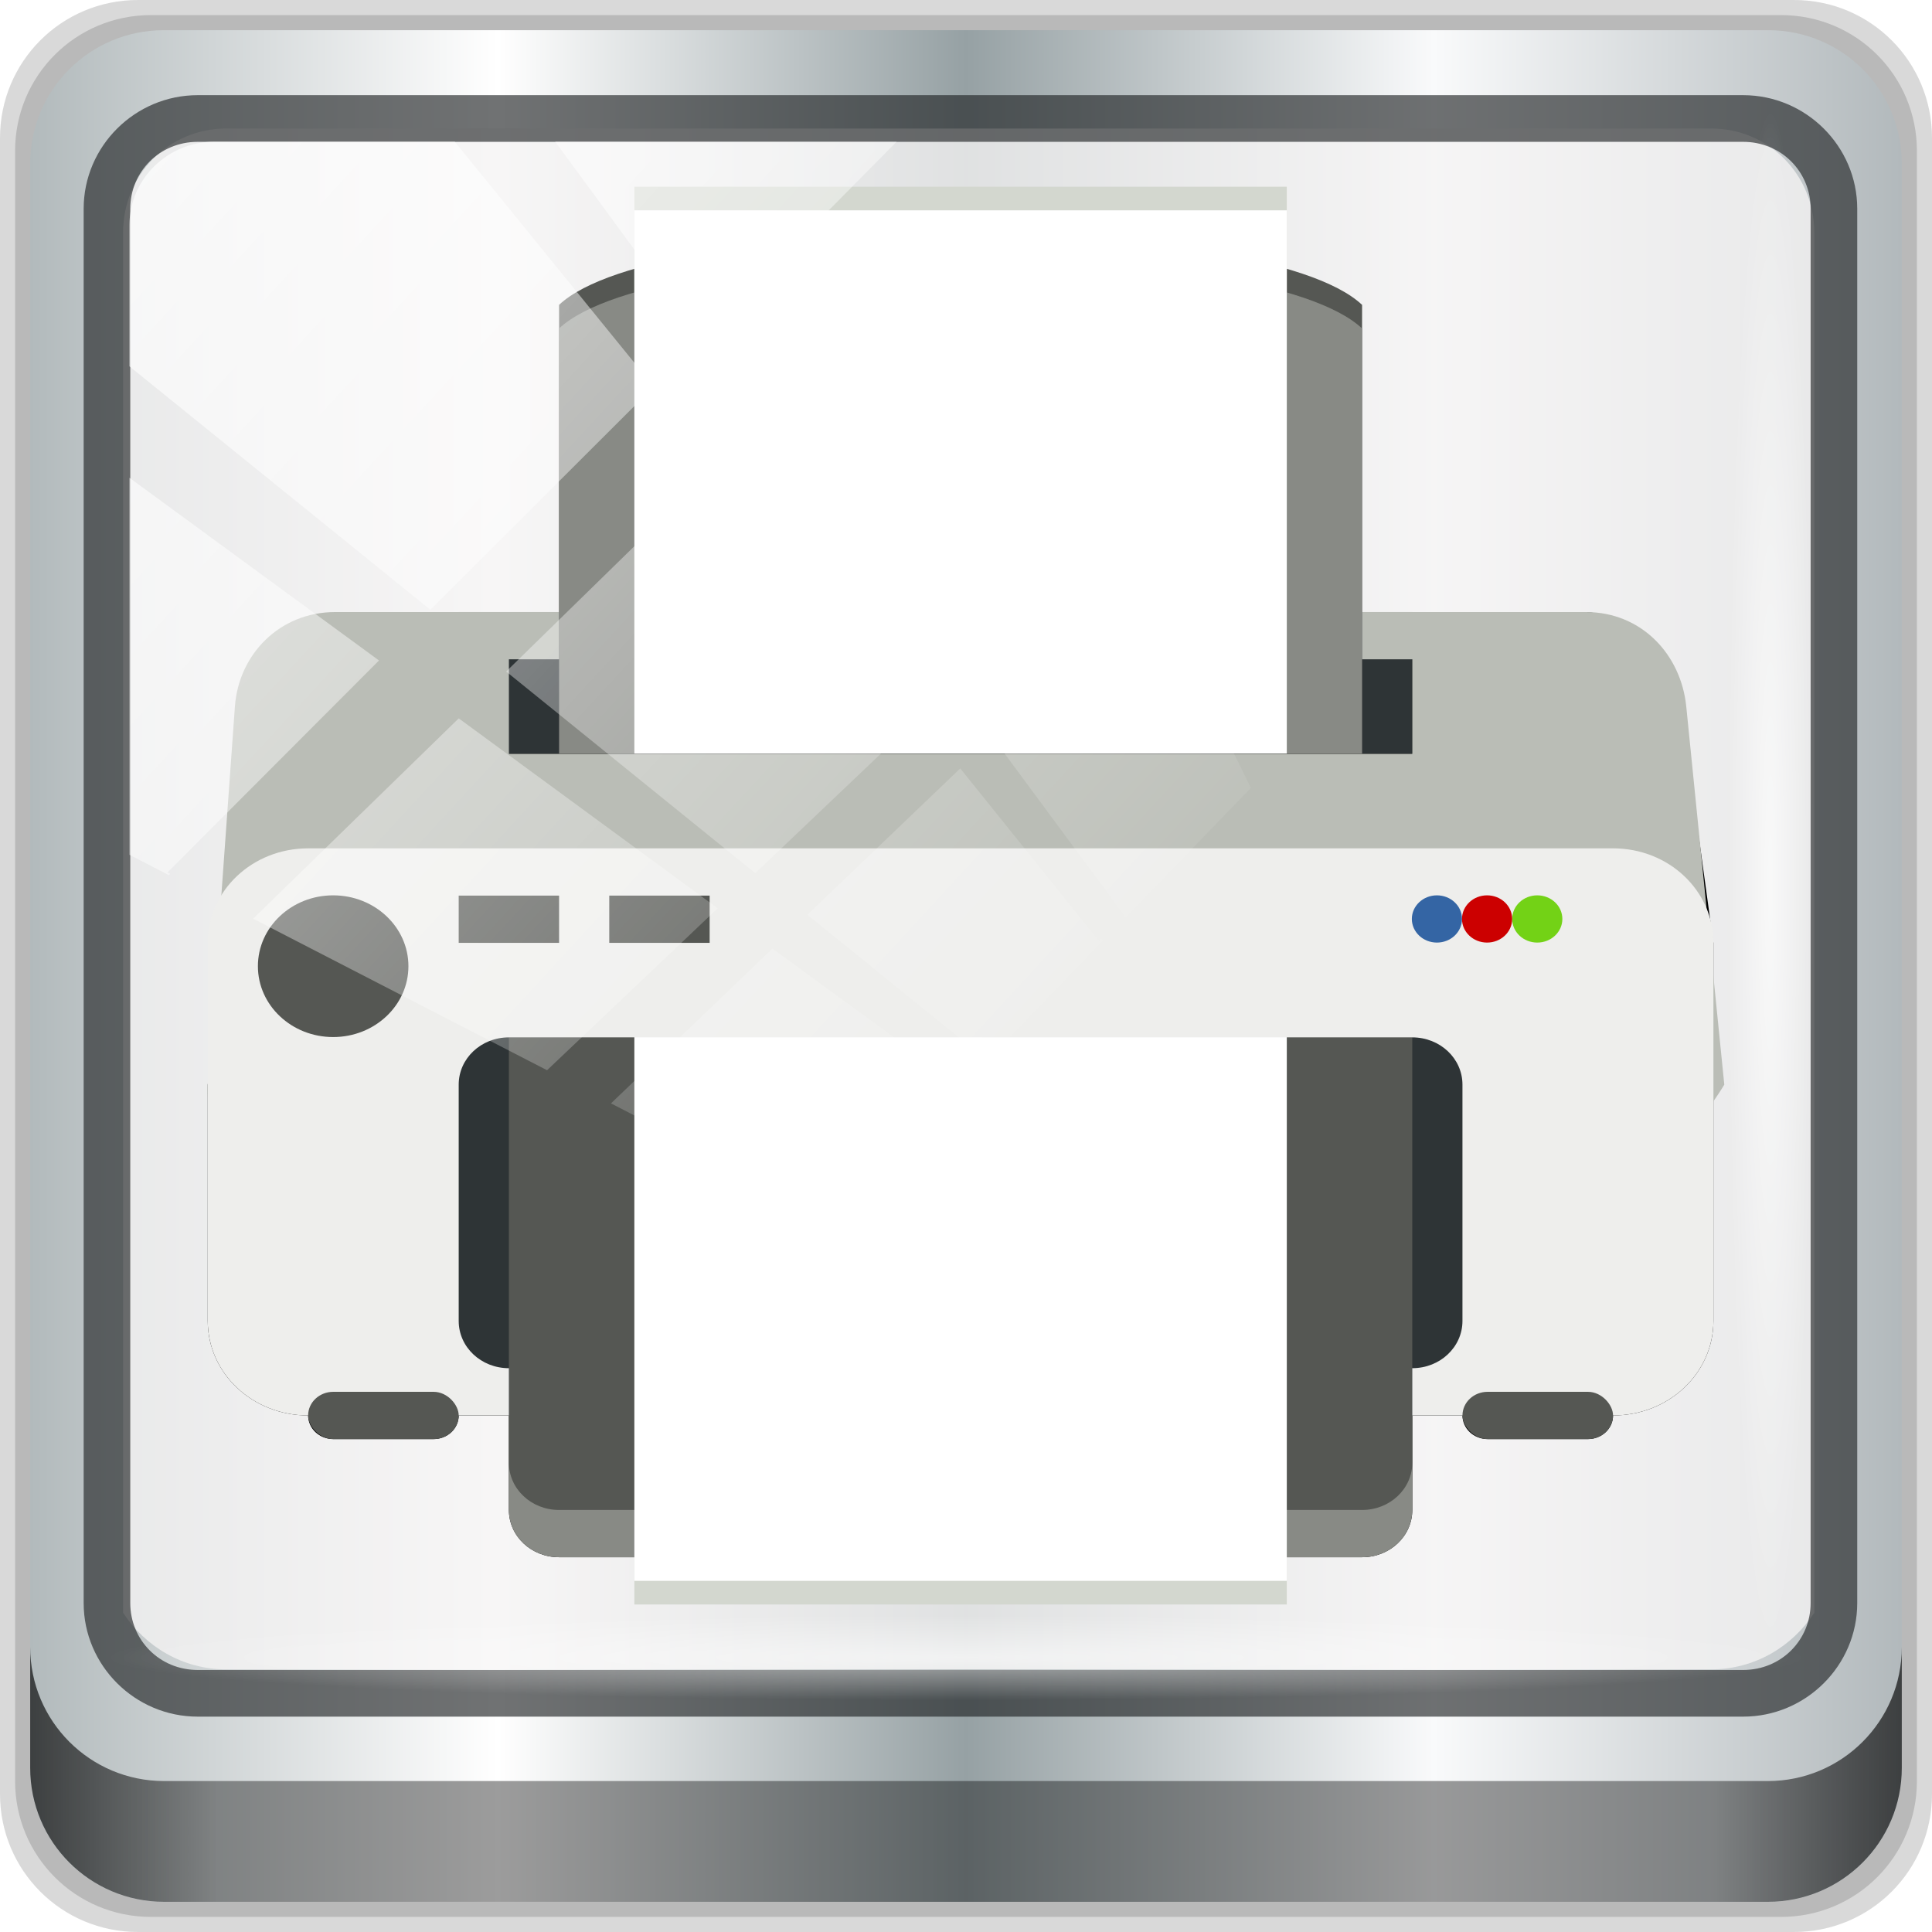 <?xml version="1.0" encoding="UTF-8" standalone="no"?>
<!-- Created with Inkscape (http://www.inkscape.org/) -->

<svg
   xmlns:dc="http://purl.org/dc/elements/1.1/"
   xmlns:cc="http://creativecommons.org/ns#"
   xmlns:rdf="http://www.w3.org/1999/02/22-rdf-syntax-ns#"
   xmlns:svg="http://www.w3.org/2000/svg"
   xmlns="http://www.w3.org/2000/svg"
   xmlns:xlink="http://www.w3.org/1999/xlink"
   xmlns:sodipodi="http://sodipodi.sourceforge.net/DTD/sodipodi-0.dtd"
   xmlns:inkscape="http://www.inkscape.org/namespaces/inkscape"
   width="96"
   height="96"
   id="svg3829"
   version="1.1"
   inkscape:version="0.91 r13725"
   sodipodi:docname="fileprint.svg">
  <defs
     id="defs3831">
    <linearGradient
       id="linearGradient4337">
      <stop
         style="stop-color:#ffffff;stop-opacity:1;"
         offset="0"
         id="stop4339" />
      <stop
         style="stop-color:#2e3436;stop-opacity:0;"
         offset="1"
         id="stop4341" />
    </linearGradient>
    <linearGradient
       id="linearGradient4173">
      <stop
         style="stop-color:#ffffff;stop-opacity:1;"
         offset="0"
         id="stop4175" />
      <stop
         style="stop-color:#555753;stop-opacity:0;"
         offset="1"
         id="stop4177" />
    </linearGradient>
    <inkscape:perspective
       sodipodi:type="inkscape:persp3d"
       inkscape:vp_x="47.085715 : 50.057143 : 1"
       inkscape:vp_y="0 : 1000 : 0"
       inkscape:vp_z="175.08571 : 50.057143 : 1"
       inkscape:persp3d-origin="111.08571 : 28.72381 : 1"
       id="perspective4096" />
    <inkscape:perspective
       id="perspective4096-0"
       inkscape:persp3d-origin="111.08571 : 28.72381 : 1"
       inkscape:vp_z="175.08571 : 50.057143 : 1"
       inkscape:vp_y="0 : 1000 : 0"
       inkscape:vp_x="47.085715 : 50.057143 : 1"
       sodipodi:type="inkscape:persp3d" />
    <linearGradient
       gradientUnits="userSpaceOnUse"
       y2="16"
       x2="124"
       y1="124"
       x1="-8"
       id="linearGradient3883"
       xlink:href="#linearGradient3873"
       inkscape:collect="always" />
    <linearGradient
       id="linearGradient3768-8">
      <stop
         id="stop3770-6"
         offset="0"
         style="stop-color:#000000;stop-opacity:0.407;" />
      <stop
         id="stop3772-2"
         offset="1"
         style="stop-color:#898a85;stop-opacity:0;" />
    </linearGradient>
    <linearGradient
       id="linearGradient3768">
      <stop
         id="stop3770"
         offset="0"
         style="stop-color:#000000;stop-opacity:0.407;" />
      <stop
         id="stop3772"
         offset="1"
         style="stop-color:#898a85;stop-opacity:0;" />
    </linearGradient>
    <linearGradient
       id="linearGradient3804">
      <stop
         id="stop3806"
         offset="0"
         style="stop-color:#fffffd;stop-opacity:1;" />
      <stop
         id="stop3808"
         offset="1"
         style="stop-color:#eeeeec;stop-opacity:0;" />
    </linearGradient>
    <linearGradient
       id="linearGradient3873">
      <stop
         id="stop3875"
         offset="0"
         style="stop-color:#fffffd;stop-opacity:1;" />
      <stop
         id="stop3877"
         offset="1"
         style="stop-color:#eeeeec;stop-opacity:0;" />
    </linearGradient>
    <inkscape:perspective
       id="perspective4096-4"
       inkscape:persp3d-origin="111.08571 : 28.72381 : 1"
       inkscape:vp_z="175.08571 : 50.057143 : 1"
       inkscape:vp_y="0 : 1000 : 0"
       inkscape:vp_x="47.085715 : 50.057143 : 1"
       sodipodi:type="inkscape:persp3d" />
    <inkscape:perspective
       id="perspective4096-8"
       inkscape:persp3d-origin="111.08571 : 28.72381 : 1"
       inkscape:vp_z="175.08571 : 50.057143 : 1"
       inkscape:vp_y="0 : 1000 : 0"
       inkscape:vp_x="47.085715 : 50.057143 : 1"
       sodipodi:type="inkscape:persp3d" />
    <inkscape:perspective
       id="perspective4096-2"
       inkscape:persp3d-origin="111.08571 : 28.72381 : 1"
       inkscape:vp_z="175.08571 : 50.057143 : 1"
       inkscape:vp_y="0 : 1000 : 0"
       inkscape:vp_x="47.085715 : 50.057143 : 1"
       sodipodi:type="inkscape:persp3d" />
    <inkscape:perspective
       id="perspective4096-6"
       inkscape:persp3d-origin="111.08571 : 28.72381 : 1"
       inkscape:vp_z="175.08571 : 50.057143 : 1"
       inkscape:vp_y="0 : 1000 : 0"
       inkscape:vp_x="47.085715 : 50.057143 : 1"
       sodipodi:type="inkscape:persp3d" />
    <inkscape:perspective
       id="perspective4096-85"
       inkscape:persp3d-origin="111.08571 : 28.72381 : 1"
       inkscape:vp_z="175.08571 : 50.057143 : 1"
       inkscape:vp_y="0 : 1000 : 0"
       inkscape:vp_x="47.085715 : 50.057143 : 1"
       sodipodi:type="inkscape:persp3d" />
    <inkscape:perspective
       id="perspective4096-5"
       inkscape:persp3d-origin="111.08571 : 28.72381 : 1"
       inkscape:vp_z="175.08571 : 50.057143 : 1"
       inkscape:vp_y="0 : 1000 : 0"
       inkscape:vp_x="47.085715 : 50.057143 : 1"
       sodipodi:type="inkscape:persp3d" />
    <inkscape:perspective
       id="perspective4096-9"
       inkscape:persp3d-origin="111.08571 : 28.72381 : 1"
       inkscape:vp_z="175.08571 : 50.057143 : 1"
       inkscape:vp_y="0 : 1000 : 0"
       inkscape:vp_x="47.085715 : 50.057143 : 1"
       sodipodi:type="inkscape:persp3d" />
    <inkscape:perspective
       id="perspective4096-88"
       inkscape:persp3d-origin="111.08571 : 28.72381 : 1"
       inkscape:vp_z="175.08571 : 50.057143 : 1"
       inkscape:vp_y="0 : 1000 : 0"
       inkscape:vp_x="47.085715 : 50.057143 : 1"
       sodipodi:type="inkscape:persp3d" />
    <inkscape:perspective
       id="perspective4096-99"
       inkscape:persp3d-origin="111.08571 : 28.72381 : 1"
       inkscape:vp_z="175.08571 : 50.057143 : 1"
       inkscape:vp_y="0 : 1000 : 0"
       inkscape:vp_x="47.085715 : 50.057143 : 1"
       sodipodi:type="inkscape:persp3d" />
    <linearGradient
       id="linearGradient4002-1"
       inkscape:collect="always">
      <stop
         id="stop4004-4"
         offset="0"
         style="stop-color:#babdb6;stop-opacity:1;" />
      <stop
         id="stop4006-9"
         offset="1"
         style="stop-color:#babdb6;stop-opacity:0;" />
    </linearGradient>
    <linearGradient
       gradientTransform="matrix(1.071,0,0,1.071,-4.571,921.934)"
       gradientUnits="userSpaceOnUse"
       y2="92"
       x2="72"
       y1="12"
       x1="60"
       id="linearGradient4008-9"
       xlink:href="#linearGradient4002-1"
       inkscape:collect="always" />
    <linearGradient
       id="linearGradient4034-3"
       inkscape:collect="always">
      <stop
         id="stop4036-4"
         offset="0"
         style="stop-color:#333333;stop-opacity:1;" />
      <stop
         id="stop4038-8"
         offset="1"
         style="stop-color:#333333;stop-opacity:0;" />
    </linearGradient>
    <linearGradient
       gradientTransform="matrix(1.071,0,0,1.071,-4.571,921.934)"
       gradientUnits="userSpaceOnUse"
       y2="158.179"
       x2="-44.761"
       y1="0"
       x1="124"
       id="linearGradient4040-7"
       xlink:href="#linearGradient4034-3"
       inkscape:collect="always" />
    <inkscape:perspective
       id="perspective4096-82"
       inkscape:persp3d-origin="111.08571 : 28.72381 : 1"
       inkscape:vp_z="175.08571 : 50.057143 : 1"
       inkscape:vp_y="0 : 1000 : 0"
       inkscape:vp_x="47.085715 : 50.057143 : 1"
       sodipodi:type="inkscape:persp3d" />
    <inkscape:perspective
       id="perspective4096-91"
       inkscape:persp3d-origin="111.08571 : 28.72381 : 1"
       inkscape:vp_z="175.08571 : 50.057143 : 1"
       inkscape:vp_y="0 : 1000 : 0"
       inkscape:vp_x="47.085715 : 50.057143 : 1"
       sodipodi:type="inkscape:persp3d" />
    <inkscape:perspective
       id="perspective4096-858"
       inkscape:persp3d-origin="111.08571 : 28.72381 : 1"
       inkscape:vp_z="175.08571 : 50.057143 : 1"
       inkscape:vp_y="0 : 1000 : 0"
       inkscape:vp_x="47.085715 : 50.057143 : 1"
       sodipodi:type="inkscape:persp3d" />
    <linearGradient
       id="linearGradient3873-1">
      <stop
         style="stop-color:#fffffd;stop-opacity:1;"
         offset="0"
         id="stop3875-0" />
      <stop
         style="stop-color:#eeeeec;stop-opacity:0;"
         offset="1"
         id="stop3877-1" />
    </linearGradient>
    <linearGradient
       id="linearGradient3804-4">
      <stop
         style="stop-color:#fffffd;stop-opacity:1;"
         offset="0"
         id="stop3806-2" />
      <stop
         style="stop-color:#eeeeec;stop-opacity:0;"
         offset="1"
         id="stop3808-6" />
    </linearGradient>
    <linearGradient
       id="linearGradient3768-6">
      <stop
         style="stop-color:#000000;stop-opacity:0.407;"
         offset="0"
         id="stop3770-2" />
      <stop
         style="stop-color:#898a85;stop-opacity:0;"
         offset="1"
         id="stop3772-28" />
    </linearGradient>
    <linearGradient
       id="linearGradient3768-8-1">
      <stop
         style="stop-color:#000000;stop-opacity:0.407;"
         offset="0"
         id="stop3770-6-4" />
      <stop
         style="stop-color:#898a85;stop-opacity:0;"
         offset="1"
         id="stop3772-2-5" />
    </linearGradient>
    <linearGradient
       inkscape:collect="always"
       xlink:href="#linearGradient3873-1"
       id="linearGradient3883-6"
       x1="-8"
       y1="124"
       x2="124"
       y2="16"
       gradientUnits="userSpaceOnUse" />
    <inkscape:perspective
       sodipodi:type="inkscape:persp3d"
       inkscape:vp_x="47.085715 : 50.057143 : 1"
       inkscape:vp_y="0 : 1000 : 0"
       inkscape:vp_z="175.08571 : 50.057143 : 1"
       inkscape:persp3d-origin="111.08571 : 28.72381 : 1"
       id="perspective4096-0-6" />
    <inkscape:perspective
       id="perspective4096-95"
       inkscape:persp3d-origin="111.08571 : 28.72381 : 1"
       inkscape:vp_z="175.08571 : 50.057143 : 1"
       inkscape:vp_y="0 : 1000 : 0"
       inkscape:vp_x="47.085715 : 50.057143 : 1"
       sodipodi:type="inkscape:persp3d" />
    <linearGradient
       id="linearGradient4173-9">
      <stop
         id="stop4175-1"
         offset="0"
         style="stop-color:#ffffff;stop-opacity:1;" />
      <stop
         id="stop4177-8"
         offset="1"
         style="stop-color:#555753;stop-opacity:0;" />
    </linearGradient>
    <linearGradient
       id="linearGradient4337-3">
      <stop
         id="stop4339-6"
         offset="0"
         style="stop-color:#ffffff;stop-opacity:1;" />
      <stop
         id="stop4341-3"
         offset="1"
         style="stop-color:#2e3436;stop-opacity:0;" />
    </linearGradient>
    <inkscape:perspective
       id="perspective4096-1"
       inkscape:persp3d-origin="111.08571 : 28.72381 : 1"
       inkscape:vp_z="175.08571 : 50.057143 : 1"
       inkscape:vp_y="0 : 1000 : 0"
       inkscape:vp_x="47.085715 : 50.057143 : 1"
       sodipodi:type="inkscape:persp3d" />
    <linearGradient
       id="linearGradient3768-0">
      <stop
         id="stop3770-4"
         offset="0"
         style="stop-color:#000000;stop-opacity:0.407;" />
      <stop
         id="stop3772-6"
         offset="1"
         style="stop-color:#898a85;stop-opacity:0;" />
    </linearGradient>
    <linearGradient
       gradientTransform="matrix(1.038,0,0,1,-4.462,-80)"
       gradientUnits="userSpaceOnUse"
       y2="112"
       x2="68"
       y1="28"
       x1="68"
       id="linearGradient3774-7"
       xlink:href="#linearGradient3768-0"
       inkscape:collect="always" />
    <linearGradient
       id="linearGradient5796"
       inkscape:collect="always">
      <stop
         id="stop5798"
         offset="0"
         style="stop-color:#eeeeec;stop-opacity:1;" />
      <stop
         id="stop5800"
         offset="1"
         style="stop-color:#eeeeec;stop-opacity:0;" />
    </linearGradient>
    <linearGradient
       gradientUnits="userSpaceOnUse"
       y2="-80"
       x2="64"
       y1="48"
       x1="64"
       id="linearGradient5802"
       xlink:href="#linearGradient5796"
       inkscape:collect="always"
       gradientTransform="matrix(0.562,0,0,0.562,28,21)" />
    <linearGradient
       id="linearGradient5841">
      <stop
         id="stop5843"
         offset="0"
         style="stop-color:#ffffff;stop-opacity:1;" />
      <stop
         id="stop5845"
         offset="1"
         style="stop-color:#d3d7cf;stop-opacity:0;" />
    </linearGradient>
    <linearGradient
       gradientUnits="userSpaceOnUse"
       y2="144"
       x2="64"
       y1="24"
       x1="64"
       id="linearGradient5847"
       xlink:href="#linearGradient5841"
       inkscape:collect="always"
       gradientTransform="matrix(0.562,0,0,0.562,28,-24)" />
    <linearGradient
       id="linearGradient5887"
       inkscape:collect="always">
      <stop
         id="stop5889"
         offset="0"
         style="stop-color:#888a85;stop-opacity:1;" />
      <stop
         id="stop5891"
         offset="1"
         style="stop-color:#888a85;stop-opacity:0;" />
    </linearGradient>
    <linearGradient
       gradientUnits="userSpaceOnUse"
       y2="108"
       x2="64"
       y1="52"
       x1="64"
       id="linearGradient5893"
       xlink:href="#linearGradient5887"
       inkscape:collect="always" />
    <linearGradient
       id="linearGradient5897"
       inkscape:collect="always">
      <stop
         id="stop5899"
         offset="0"
         style="stop-color:#888a85;stop-opacity:1;" />
      <stop
         id="stop5901"
         offset="1"
         style="stop-color:#888a85;stop-opacity:0;" />
    </linearGradient>
    <linearGradient
       gradientUnits="userSpaceOnUse"
       y2="100"
       x2="100"
       y1="32"
       x1="32"
       id="linearGradient5903"
       xlink:href="#linearGradient5897"
       inkscape:collect="always" />
    <linearGradient
       id="linearGradient3810-4">
      <stop
         style="stop-color:#4d4d4d;stop-opacity:1;"
         offset="0"
         id="stop3812-1" />
      <stop
         style="stop-color:#dddddd;stop-opacity:0;"
         offset="1"
         id="stop3814-8" />
    </linearGradient>
    <linearGradient
       id="linearGradient4734">
      <stop
         id="stop4736"
         offset="0"
         style="stop-color:#ffffff;stop-opacity:1;" />
      <stop
         id="stop4738"
         offset="1"
         style="stop-color:#eeeeec;stop-opacity:0;" />
    </linearGradient>
    <linearGradient
       id="linearGradient4734-3">
      <stop
         id="stop4736-6"
         offset="0"
         style="stop-color:#ffffff;stop-opacity:1;" />
      <stop
         id="stop4738-8"
         offset="1"
         style="stop-color:#eeeeec;stop-opacity:0;" />
    </linearGradient>
    <linearGradient
       gradientUnits="userSpaceOnUse"
       y2="16"
       x2="124"
       y1="124"
       x1="-8"
       id="linearGradient3883-0"
       xlink:href="#linearGradient3873-0"
       inkscape:collect="always" />
    <linearGradient
       id="linearGradient3768-8-6">
      <stop
         id="stop3770-6-0"
         offset="0"
         style="stop-color:#000000;stop-opacity:0.407;" />
      <stop
         id="stop3772-2-6"
         offset="1"
         style="stop-color:#898a85;stop-opacity:0;" />
    </linearGradient>
    <linearGradient
       id="linearGradient3768-87">
      <stop
         id="stop3770-23"
         offset="0"
         style="stop-color:#000000;stop-opacity:0.407;" />
      <stop
         id="stop3772-61"
         offset="1"
         style="stop-color:#898a85;stop-opacity:0;" />
    </linearGradient>
    <linearGradient
       id="linearGradient3804-7">
      <stop
         id="stop3806-7"
         offset="0"
         style="stop-color:#fffffd;stop-opacity:1;" />
      <stop
         id="stop3808-0"
         offset="1"
         style="stop-color:#eeeeec;stop-opacity:0;" />
    </linearGradient>
    <linearGradient
       id="linearGradient3873-0">
      <stop
         id="stop3875-1"
         offset="0"
         style="stop-color:#fffffd;stop-opacity:1;" />
      <stop
         id="stop3877-5"
         offset="1"
         style="stop-color:#eeeeec;stop-opacity:0;" />
    </linearGradient>
    <linearGradient
       inkscape:collect="always"
       xlink:href="#linearGradient4034-3-1"
       id="linearGradient4040-7-5"
       x1="124"
       y1="0"
       x2="-44.761"
       y2="158.179"
       gradientUnits="userSpaceOnUse"
       gradientTransform="matrix(1.071,0,0,1.071,-4.571,921.934)" />
    <linearGradient
       inkscape:collect="always"
       id="linearGradient4034-3-1">
      <stop
         style="stop-color:#333333;stop-opacity:1;"
         offset="0"
         id="stop4036-4-5" />
      <stop
         style="stop-color:#333333;stop-opacity:0;"
         offset="1"
         id="stop4038-8-6" />
    </linearGradient>
    <linearGradient
       inkscape:collect="always"
       xlink:href="#linearGradient4002-1-0"
       id="linearGradient4008-9-6"
       x1="60"
       y1="12"
       x2="72"
       y2="92"
       gradientUnits="userSpaceOnUse"
       gradientTransform="matrix(1.071,0,0,1.071,-4.571,921.934)" />
    <linearGradient
       inkscape:collect="always"
       id="linearGradient4002-1-0">
      <stop
         style="stop-color:#babdb6;stop-opacity:1;"
         offset="0"
         id="stop4004-4-5" />
      <stop
         style="stop-color:#babdb6;stop-opacity:0;"
         offset="1"
         id="stop4006-9-6" />
    </linearGradient>
    <inkscape:perspective
       sodipodi:type="inkscape:persp3d"
       inkscape:vp_x="47.085715 : 50.057143 : 1"
       inkscape:vp_y="0 : 1000 : 0"
       inkscape:vp_z="175.08571 : 50.057143 : 1"
       inkscape:persp3d-origin="111.08571 : 28.72381 : 1"
       id="perspective4096-99-6" />
    <inkscape:perspective
       sodipodi:type="inkscape:persp3d"
       inkscape:vp_x="47.085715 : 50.057143 : 1"
       inkscape:vp_y="0 : 1000 : 0"
       inkscape:vp_z="175.08571 : 50.057143 : 1"
       inkscape:persp3d-origin="111.08571 : 28.72381 : 1"
       id="perspective4096-88-1" />
    <inkscape:perspective
       sodipodi:type="inkscape:persp3d"
       inkscape:vp_x="47.085715 : 50.057143 : 1"
       inkscape:vp_y="0 : 1000 : 0"
       inkscape:vp_z="175.08571 : 50.057143 : 1"
       inkscape:persp3d-origin="111.08571 : 28.72381 : 1"
       id="perspective4096-9-3" />
    <inkscape:perspective
       sodipodi:type="inkscape:persp3d"
       inkscape:vp_x="47.085715 : 50.057143 : 1"
       inkscape:vp_y="0 : 1000 : 0"
       inkscape:vp_z="175.08571 : 50.057143 : 1"
       inkscape:persp3d-origin="111.08571 : 28.72381 : 1"
       id="perspective4096-5-6" />
    <inkscape:perspective
       sodipodi:type="inkscape:persp3d"
       inkscape:vp_x="47.085715 : 50.057143 : 1"
       inkscape:vp_y="0 : 1000 : 0"
       inkscape:vp_z="175.08571 : 50.057143 : 1"
       inkscape:persp3d-origin="111.08571 : 28.72381 : 1"
       id="perspective4096-85-7" />
    <inkscape:perspective
       sodipodi:type="inkscape:persp3d"
       inkscape:vp_x="47.085715 : 50.057143 : 1"
       inkscape:vp_y="0 : 1000 : 0"
       inkscape:vp_z="175.08571 : 50.057143 : 1"
       inkscape:persp3d-origin="111.08571 : 28.72381 : 1"
       id="perspective4096-6-8" />
    <inkscape:perspective
       sodipodi:type="inkscape:persp3d"
       inkscape:vp_x="47.085715 : 50.057143 : 1"
       inkscape:vp_y="0 : 1000 : 0"
       inkscape:vp_z="175.08571 : 50.057143 : 1"
       inkscape:persp3d-origin="111.08571 : 28.72381 : 1"
       id="perspective4096-2-2" />
    <inkscape:perspective
       sodipodi:type="inkscape:persp3d"
       inkscape:vp_x="47.085715 : 50.057143 : 1"
       inkscape:vp_y="0 : 1000 : 0"
       inkscape:vp_z="175.08571 : 50.057143 : 1"
       inkscape:persp3d-origin="111.08571 : 28.72381 : 1"
       id="perspective4096-8-7" />
    <inkscape:perspective
       sodipodi:type="inkscape:persp3d"
       inkscape:vp_x="47.085715 : 50.057143 : 1"
       inkscape:vp_y="0 : 1000 : 0"
       inkscape:vp_z="175.08571 : 50.057143 : 1"
       inkscape:persp3d-origin="111.08571 : 28.72381 : 1"
       id="perspective4096-4-3" />
    <linearGradient
       id="linearGradient3873-8">
      <stop
         style="stop-color:#fffffd;stop-opacity:1;"
         offset="0"
         id="stop3875-6" />
      <stop
         style="stop-color:#eeeeec;stop-opacity:0;"
         offset="1"
         id="stop3877-6" />
    </linearGradient>
    <linearGradient
       id="linearGradient3804-2">
      <stop
         style="stop-color:#fffffd;stop-opacity:1;"
         offset="0"
         id="stop3806-4" />
      <stop
         style="stop-color:#eeeeec;stop-opacity:0;"
         offset="1"
         id="stop3808-01" />
    </linearGradient>
    <linearGradient
       id="linearGradient3768-3">
      <stop
         style="stop-color:#000000;stop-opacity:0.407;"
         offset="0"
         id="stop3770-22" />
      <stop
         style="stop-color:#898a85;stop-opacity:0;"
         offset="1"
         id="stop3772-8" />
    </linearGradient>
    <linearGradient
       id="linearGradient3768-8-3">
      <stop
         style="stop-color:#000000;stop-opacity:0.407;"
         offset="0"
         id="stop3770-6-7" />
      <stop
         style="stop-color:#898a85;stop-opacity:0;"
         offset="1"
         id="stop3772-2-1" />
    </linearGradient>
    <linearGradient
       inkscape:collect="always"
       xlink:href="#linearGradient3873-8"
       id="linearGradient3883-2"
       x1="-8"
       y1="124"
       x2="124"
       y2="16"
       gradientUnits="userSpaceOnUse" />
    <inkscape:perspective
       sodipodi:type="inkscape:persp3d"
       inkscape:vp_x="47.085715 : 50.057143 : 1"
       inkscape:vp_y="0 : 1000 : 0"
       inkscape:vp_z="175.08571 : 50.057143 : 1"
       inkscape:persp3d-origin="111.08571 : 28.72381 : 1"
       id="perspective4096-0-0" />
    <inkscape:perspective
       id="perspective4096-69"
       inkscape:persp3d-origin="111.08571 : 28.72381 : 1"
       inkscape:vp_z="175.08571 : 50.057143 : 1"
       inkscape:vp_y="0 : 1000 : 0"
       inkscape:vp_x="47.085715 : 50.057143 : 1"
       sodipodi:type="inkscape:persp3d" />
    <linearGradient
       id="linearGradient4173-2">
      <stop
         id="stop4175-8"
         offset="0"
         style="stop-color:#ffffff;stop-opacity:1;" />
      <stop
         id="stop4177-4"
         offset="1"
         style="stop-color:#555753;stop-opacity:0;" />
    </linearGradient>
    <linearGradient
       id="linearGradient4337-4">
      <stop
         id="stop4339-0"
         offset="0"
         style="stop-color:#ffffff;stop-opacity:1;" />
      <stop
         id="stop4341-5"
         offset="1"
         style="stop-color:#2e3436;stop-opacity:0;" />
    </linearGradient>
    <style
       id="current-color-scheme"
       type="text/css">
      .ColorScheme-Text {
        color:#4d4d4d;
      }
      </style>
    <linearGradient
       y2="47"
       x2="90"
       y1="47"
       x1="6"
       gradientTransform="matrix(1.107,0,0,1.107,-4.994,-3.621)"
       gradientUnits="userSpaceOnUse"
       id="linearGradient4071"
       xlink:href="#linearGradient6139-0"
       inkscape:collect="always" />
    <linearGradient
       id="linearGradient6139-0">
      <stop
         style="stop-color:#b2babc;stop-opacity:1"
         offset="0"
         id="stop6141-2" />
      <stop
         id="stop6151-0"
         offset="0.25"
         style="stop-color:#ffffff;stop-opacity:1;" />
      <stop
         id="stop6147-1"
         offset="0.5"
         style="stop-color:#96a1a4;stop-opacity:1" />
      <stop
         style="stop-color:#f9fafb;stop-opacity:1;"
         offset="0.75"
         id="stop6149-4" />
      <stop
         style="stop-color:#b2b9bc;stop-opacity:1"
         offset="1"
         id="stop6143-4" />
    </linearGradient>
    <linearGradient
       gradientUnits="userSpaceOnUse"
       y2="88.172"
       x2="94.5"
       y1="88.172"
       x1="1.5"
       id="linearGradient4129"
       xlink:href="#linearGradient3832-0-6-1-1"
       inkscape:collect="always"
       gradientTransform="translate(0.149,0.415)" />
    <linearGradient
       id="linearGradient3832-0-6-1-1">
      <stop
         id="stop3834-6-3-7-1"
         offset="0"
         style="stop-color:#000000;stop-opacity:1;" />
      <stop
         style="stop-color:#000000;stop-opacity:0.588;"
         offset="0.1"
         id="stop3872-2-4" />
      <stop
         id="stop3844-6-2-7-6"
         offset="0.9"
         style="stop-color:#000000;stop-opacity:0.588;" />
      <stop
         id="stop3836-5-0-2-9"
         offset="1"
         style="stop-color:#000000;stop-opacity:1;" />
    </linearGradient>
    <radialGradient
       r="43.199"
       fy="44.893"
       fx="13.948"
       cy="44.893"
       cx="13.948"
       gradientTransform="matrix(0.975,0,0,0.049,34.048,80.582)"
       gradientUnits="userSpaceOnUse"
       id="radialGradient7462"
       xlink:href="#linearGradient3737"
       inkscape:collect="always" />
    <linearGradient
       id="linearGradient3737">
      <stop
         id="stop3739"
         style="stop-color:#ffffff;stop-opacity:1"
         offset="0" />
      <stop
         id="stop3741"
         style="stop-color:#ffffff;stop-opacity:0"
         offset="1" />
    </linearGradient>
    <radialGradient
       r="43.199"
       fy="44.893"
       fx="13.948"
       cy="44.893"
       cx="13.948"
       gradientTransform="matrix(0.888,0,0,0.049,31.96,-90.317)"
       gradientUnits="userSpaceOnUse"
       id="radialGradient7464"
       xlink:href="#linearGradient3737"
       inkscape:collect="always" />
    <linearGradient
       y2="14.514"
       x2="50.528"
       y1="-28.642"
       x1="2.771"
       gradientUnits="userSpaceOnUse"
       id="linearGradient4767"
       xlink:href="#linearGradient3737"
       inkscape:collect="always" />
    <clipPath
       clipPathUnits="userSpaceOnUse"
       id="clipPath4156-4-1">
      <path
         style="opacity:0.6;fill:#ffffff;fill-opacity:1;stroke:none"
         d="m 27.046,-55.695 -14.214,13.321 0.061,0 15.653,21.771 10.231,-10.546 C 38.562,-32.302 27.468,-54.819 27.046,-55.695 Z M 9.647,-39.383 -5.241,-25.321 15.988,-7.806 26.372,-18.383 Z m 31.491,12.951 -9.741,9.714 8.945,12.458 7.781,-7.555 z m -49.84,4.379 -13.754,12.982 26.283,13.846 0.061,-0.062 -0.123,-0.062 L 13.599,-5.401 -8.702,-22.053 Z m 38.015,7.401 -9.803,9.775 11.579,9.559 7.628,-7.401 -8.669,-11.009 z m 20.187,5.674 -7.383,7.216 6.188,8.542 5.82,-6.137 z m -32.195,6.322 -9.557,9.498 13.662,7.185 7.934,-7.678 z m 23.312,2.374 -7.107,6.938 8.363,6.907 5.361,-5.674 -0.061,-0.092 -0.092,0.123 -6.464,-8.203 z m -8.73,8.542 -7.505,7.339 10.354,5.458 c 1.397,-1.321 5.675,-6.123 5.851,-6.322 z"
         id="path4158-0-8"
         inkscape:connector-curvature="0" />
    </clipPath>
    <filter
       inkscape:collect="always"
       id="filter6811"
       x="-0.156"
       width="1.311"
       y="-2.799"
       height="6.598">
      <feGaussianBlur
         inkscape:collect="always"
         stdDeviation="4.665"
         id="feGaussianBlur6813" />
    </filter>
    <filter
       inkscape:collect="always"
       id="filter6704"
       x="-0.147"
       width="1.294"
       y="-2.646"
       height="6.293">
      <feGaussianBlur
         inkscape:collect="always"
         stdDeviation="4.411"
         id="feGaussianBlur6706" />
    </filter>
  </defs>
  <sodipodi:namedview
     id="base"
     pagecolor="#ffffff"
     bordercolor="#666666"
     borderopacity="1.0"
     inkscape:pageopacity="0.0"
     inkscape:pageshadow="2"
     inkscape:zoom="2.4748737"
     inkscape:cx="105.29043"
     inkscape:cy="57.596401"
     inkscape:current-layer="g2574"
     showgrid="false"
     inkscape:grid-bbox="true"
     inkscape:document-units="px"
     inkscape:window-width="1280"
     inkscape:window-height="971"
     inkscape:window-x="0"
     inkscape:window-y="25"
     inkscape:window-maximized="1">
    <inkscape:grid
       type="xygrid"
       id="grid3837"
       empspacing="4"
       visible="true"
       enabled="true"
       snapvisiblegridlinesonly="true" />
  </sodipodi:namedview>
  <g
     id="layer1"
     inkscape:label="Layer 1"
     inkscape:groupmode="layer"
     transform="translate(0,48)">
    <g
       inkscape:label="Livello 1"
       id="layer1-3"
       transform="translate(16,-1090.52)">
      <g
         transform="translate(-0.149,1026.105)"
         style="display:inline"
         id="g2574">
        <g
           id="g4500"
           transform="translate(-16,16)">
          <path
             style="display:inline;opacity:0.15;fill:#000000;fill-opacity:1;fill-rule:nonzero;stroke:none"
             d="m 89.292,0.415 -82.286,0 c -3.799,0 -6.857,3.058 -6.857,6.857 l 0,82.286 c 0,3.799 3.058,6.857 6.857,6.857 l 82.286,0 c 3.799,0 6.857,-3.058 6.857,-6.857 l 0,-82.286 c 0,-3.799 -3.058,-6.857 -6.857,-6.857 z"
             id="path3288"
             inkscape:connector-curvature="0" />
          <path
             inkscape:connector-curvature="0"
             id="path4085"
             d="m 88.649,1.165 -81,0 c -3.739,0 -6.75,3.01 -6.75,6.75 l 0,81 c 0,3.74 3.011,6.75 6.75,6.75 l 81,0 c 3.74,0 6.75,-3.01 6.75,-6.75 l 0,-81 c 0,-3.739 -3.01,-6.75 -6.75,-6.75 z"
             style="display:inline;opacity:0.15;fill:#000000;fill-opacity:1;fill-rule:nonzero;stroke:none" />
          <path
             style="display:inline;fill:url(#linearGradient4071);fill-opacity:1;fill-rule:nonzero;stroke:none"
             d="m 88.006,1.915 -79.714,0 c -3.68,0 -6.643,2.963 -6.643,6.643 l 0,79.714 c 0,3.68 2.963,6.643 6.643,6.643 l 79.714,0 c 3.68,0 6.643,-2.963 6.643,-6.643 l 0,-79.714 c 0,-3.68 -2.963,-6.643 -6.643,-6.643 z"
             id="rect4251-1"
             inkscape:connector-curvature="0" />
          <path
             style="display:inline;opacity:0.779;fill:#f5f3f3;fill-opacity:1;fill-rule:nonzero;stroke:none;stroke-width:1.03"
             d="m 11.39,6.802 c -2.856,0 -5.124,2.288 -5.124,5.171 l 0,21.427 0,7.239 0,39.914 c 1.097,1.684 2.969,2.812 5.124,2.812 l 4.099,0 65.589,0 4.099,0 c 2.155,0 4.027,-1.127 5.124,-2.812 l 0,-39.914 0,-7.239 0,-21.427 c 0,-2.883 -2.268,-5.171 -5.124,-5.171 z"
             id="path3400-6"
             inkscape:connector-curvature="0"
             sodipodi:nodetypes="sscccsccscccsss" />
          <path
             inkscape:connector-curvature="0"
             id="path4989"
             d="m 9.974,5.144 c -3.117,0 -5.668,2.54 -5.668,5.646 l 0,69.278 c 0,3.106 2.551,5.646 5.668,5.646 l 76.792,0 c 3.117,0 5.668,-2.54 5.668,-5.646 l 0,-69.278 c 0,-3.106 -2.551,-5.646 -5.668,-5.646 z m 0,2.319 76.792,0 c 1.888,0 3.352,1.48 3.352,3.327 l 0,69.278 c 0,1.846 -1.464,3.327 -3.352,3.327 l -76.792,0 c -1.888,0 -3.352,-1.48 -3.352,-3.327 l 0,-69.278 c 0,-1.846 1.464,-3.327 3.352,-3.327 z"
             style="color:#000000;font-style:normal;font-variant:normal;font-weight:normal;font-stretch:normal;font-size:medium;line-height:normal;font-family:Sans;-inkscape-font-specification:Sans;text-indent:0;text-align:start;text-decoration:none;text-decoration-line:none;letter-spacing:normal;word-spacing:normal;text-transform:none;direction:ltr;writing-mode:lr-tb;baseline-shift:baseline;text-anchor:start;display:inline;overflow:visible;visibility:visible;fill:#1f2224;fill-opacity:0.633;stroke:none;stroke-width:2.376;marker:none;enable-background:accumulate" />
          <path
             inkscape:connector-curvature="0"
             style="display:inline;opacity:0.658;fill:url(#linearGradient4129);fill-opacity:1;fill-rule:nonzero;stroke:none"
             d="m 1.649,82.259 0,6 c 0,3.68 2.976,6.656 6.656,6.656 l 79.687,0 c 3.68,0 6.656,-2.976 6.656,-6.656 l 0,-6 c 0,3.68 -2.976,6.656 -6.656,6.656 l -79.687,0 c -3.68,0 -6.656,-2.976 -6.656,-6.656 z"
             id="path4118" />
          <rect
             style="opacity:0.55;fill:url(#radialGradient7462);fill-opacity:1;stroke:none"
             id="rect4131"
             width="84.25"
             height="4.25"
             x="5.524"
             y="80.665"
             rx="0"
             ry="4.25" />
          <rect
             ry="4.25"
             rx="0"
             y="-90.234"
             x="5.975"
             height="4.25"
             width="76.75"
             id="rect4141"
             style="opacity:0.669;fill:url(#radialGradient7464);fill-opacity:1;stroke:none"
             transform="matrix(0,1,-1,0,0,0)" />
          <g
             transform="matrix(0.668,0,0,0.629,5.128,54.981)"
             id="g4307">
            <path
               style="color:#000000;display:inline;overflow:visible;visibility:visible;fill:#000000;fill-opacity:1;fill-rule:nonzero;stroke:none;stroke-width:8;marker:none;enable-background:accumulate"
               d="m 19.103,-38.4 c -4.137,0 -6.967,3.36 -7.467,7.467 L 8,-1.067 8,17.6 c 0,4.137 3.33,7.467 7.467,7.467 0,1.034 0.833,1.867 1.867,1.867 l 7.467,0 c 1.034,0 1.867,-0.833 1.867,-1.867 l 3.733,0 0,3.733 0,3.733 c 0,2.068 1.665,3.733 3.733,3.733 l 59.733,0 C 95.935,36.267 97.6,34.602 97.6,32.533 l 0,-3.733 0,-3.733 3.733,0 c 0,1.034 0.833,1.867 1.867,1.867 l 7.467,0 c 1.034,0 1.867,-0.833 1.867,-1.867 C 116.67,25.067 120,21.737 120,17.6 l 0,-29.867 -2.424,-18.667 C 117.043,-35.035 114.246,-38.4 110.109,-38.4 l -12.509,0 -63.467,0 z"
               id="rect6778-3"
               inkscape:connector-curvature="0"
               sodipodi:nodetypes="sscscsscccsssscccsscscssccs" />
            <path
               style="color:#000000;display:inline;overflow:visible;visibility:visible;fill:#555753;fill-opacity:1;fill-rule:nonzero;stroke:none;stroke-width:8;marker:none;enable-background:accumulate"
               d="m 34.133,-62.667 c 7.467,-7.467 52.267,-7.467 59.733,0 l 0,26.133 -59.733,0 z"
               id="rect6754-6"
               inkscape:connector-curvature="0"
               sodipodi:nodetypes="ccccc" />
            <rect
               style="color:#000000;display:inline;overflow:visible;visibility:visible;fill:#2e3436;fill-opacity:1;fill-rule:nonzero;stroke:none;stroke-width:8;marker:none;enable-background:accumulate"
               id="rect6778"
               width="70.933"
               height="14.933"
               x="26.667"
               y="-38.4" />
            <path
               style="color:#000000;display:inline;overflow:visible;visibility:visible;fill:#d3d7cf;fill-opacity:1;fill-rule:nonzero;stroke:none;stroke-width:8;marker:none;enable-background:accumulate"
               d="m 39.733,-12.267 48.533,0 0,52.267 -48.533,0 z"
               id="rect6676-9"
               inkscape:connector-curvature="0"
               sodipodi:nodetypes="ccccc" />
            <path
               style="color:#000000;display:inline;overflow:visible;visibility:visible;fill:#888a85;fill-opacity:1;fill-rule:nonzero;stroke:none;stroke-width:8;marker:none;enable-background:accumulate"
               d="m 34.133,-1.067 59.733,0 C 95.935,-1.067 97.6,0.598 97.6,2.667 l 0,29.867 c 0,2.068 -1.665,3.733 -3.733,3.733 l -59.733,0 C 32.065,36.267 30.4,34.602 30.4,32.533 l 0,-29.867 c 0,-2.068 1.665,-3.733 3.733,-3.733 z"
               id="rect6648-5"
               inkscape:connector-curvature="0"
               sodipodi:nodetypes="sssssssss" />
            <path
               style="color:#000000;display:inline;overflow:visible;visibility:visible;fill:#d3d7cf;fill-opacity:1;fill-rule:nonzero;stroke:none;stroke-width:8;marker:none;enable-background:accumulate"
               d="m 39.733,-19.733 48.533,0 0,-52.267 -48.533,0 z"
               id="rect6676-9-8"
               inkscape:connector-curvature="0"
               sodipodi:nodetypes="ccccc" />
            <path
               style="color:#000000;display:inline;overflow:visible;visibility:visible;fill:#888a85;fill-opacity:1;fill-rule:nonzero;stroke:none;stroke-width:8;marker:none;enable-background:accumulate"
               d="M 34.133,-60.8 C 41.6,-68.267 86.4,-68.267 93.867,-60.8 l 0,37.333 -59.733,0 z"
               id="rect6754"
               inkscape:connector-curvature="0"
               sodipodi:nodetypes="ccccc" />
            <path
               style="color:#000000;display:inline;overflow:visible;visibility:visible;fill:#ffffff;fill-opacity:1;fill-rule:nonzero;stroke:none;stroke-width:8;marker:none;enable-background:accumulate"
               d="m 39.733,-17.867 48.533,0 0,-52.267 -48.533,0 z"
               id="rect6676-5"
               inkscape:connector-curvature="0"
               sodipodi:nodetypes="ccccc" />
            <rect
               style="color:#000000;display:inline;overflow:visible;visibility:visible;fill:#000000;fill-opacity:1;fill-rule:nonzero;stroke:none;stroke-width:8;marker:none;filter:url(#filter6811);enable-background:accumulate"
               id="rect6801"
               width="72"
               height="4"
               x="28"
               y="52"
               transform="matrix(0.933,0,0,0.933,4.267,-75.733)" />
            <path
               style="color:#000000;display:inline;overflow:visible;visibility:visible;fill:#babdb6;fill-opacity:1;fill-rule:nonzero;stroke:none;stroke-width:8;marker:none;enable-background:accumulate"
               d="m 17.487,-38.4 c -4.137,0 -7.187,3.34 -7.467,7.467 L 8,-1.067 C 7.721,3.06 11.33,6.4 15.467,6.4 l 97.067,0 c 4.137,0 8.275,-7.467 8.275,-7.467 L 117.98,-30.933 C 117.59,-35.051 114.65,-38.4 110.513,-38.4 l -16.646,0 0,3.733 3.733,0 0,7.467 -67.2,0 0,-7.467 3.733,0 0,-3.733 z"
               id="rect6626-6"
               inkscape:connector-curvature="0"
               sodipodi:nodetypes="ssssscssccccccccs" />
            <rect
               style="color:#000000;display:inline;overflow:visible;visibility:visible;fill:#2e3436;fill-opacity:1;fill-rule:nonzero;stroke:none;stroke-width:8;marker:none;enable-background:accumulate"
               id="rect6669"
               width="82.133"
               height="33.6"
               x="22.933"
               y="-8.533"
               rx="3.733"
               ry="3.733" />
            <path
               style="color:#000000;display:inline;overflow:visible;visibility:visible;fill:#555753;fill-opacity:1;fill-rule:nonzero;stroke:none;stroke-width:8;marker:none;enable-background:accumulate"
               d="m 34.133,-8.533 59.733,0 C 95.935,-8.533 97.6,-6.868 97.6,-4.8 l 0,33.6 c 0,2.068 -1.665,3.733 -3.733,3.733 l -59.733,0 C 32.065,32.533 30.4,30.868 30.4,28.8 l 0,-33.6 c 0,-2.068 1.665,-3.733 3.733,-3.733 z"
               id="rect6672"
               inkscape:connector-curvature="0"
               sodipodi:nodetypes="sssssssss" />
            <path
               style="color:#000000;display:inline;overflow:visible;visibility:visible;fill:#ffffff;fill-opacity:1;fill-rule:nonzero;stroke:none;stroke-width:8;marker:none;enable-background:accumulate"
               d="m 39.733,-14.133 48.533,0 0,52.267 -48.533,0 z"
               id="rect6676"
               inkscape:connector-curvature="0"
               sodipodi:nodetypes="ccccc" />
            <rect
               style="color:#000000;display:inline;overflow:visible;visibility:visible;fill:#000000;fill-opacity:1;fill-rule:nonzero;stroke:none;stroke-width:8;marker:none;filter:url(#filter6704);enable-background:accumulate"
               id="rect6678"
               width="72"
               height="4"
               x="28"
               y="72"
               transform="matrix(0.933,0,0,0.933,4.267,-75.733)" />
            <path
               style="color:#000000;display:inline;overflow:visible;visibility:visible;fill:#eeeeec;fill-opacity:1;fill-rule:nonzero;stroke:none;stroke-width:8;marker:none;enable-background:accumulate"
               d="M 15.467,-19.733 C 11.33,-19.733 8,-16.403 8,-12.267 L 8,17.6 c 0,4.137 3.33,7.467 7.467,7.467 l 14.933,0 0,-3.733 c -2.068,0 -3.733,-1.665 -3.733,-3.733 l 0,-18.667 C 26.667,-3.135 28.332,-4.8 30.4,-4.8 l 3.733,0 59.733,0 3.733,0 c 2.068,0 3.733,1.665 3.733,3.733 l 0,18.667 c 0,2.068 -1.665,3.733 -3.733,3.733 l 0,3.733 14.933,0 C 116.67,25.067 120,21.737 120,17.6 l 0,-29.867 c 0,-4.137 -3.33,-7.467 -7.467,-7.467 l -97.067,0 z"
               id="rect6626"
               inkscape:connector-curvature="0" />
            <circle
               r="6"
               cy="70"
               cx="14"
               style="color:#000000;display:inline;overflow:visible;visibility:visible;fill:#555753;fill-opacity:1;fill-rule:nonzero;stroke:none;stroke-width:8;marker:none;enable-background:accumulate"
               id="path6708"
               transform="matrix(0.933,0,0,0.933,4.267,-75.733)" />
            <rect
               style="color:#000000;display:inline;overflow:visible;visibility:visible;fill:#555753;fill-opacity:1;fill-rule:nonzero;stroke:none;stroke-width:8;marker:none;enable-background:accumulate"
               id="rect6710"
               width="7.467"
               height="3.733"
               x="26.667"
               y="-16" />
            <rect
               style="color:#000000;display:inline;overflow:visible;visibility:visible;fill:#555753;fill-opacity:1;fill-rule:nonzero;stroke:none;stroke-width:8;marker:none;enable-background:accumulate"
               id="rect6712"
               width="7.467"
               height="3.733"
               x="37.867"
               y="-16" />
            <circle
               r="2"
               cy="66"
               cx="102"
               style="color:#000000;display:inline;overflow:visible;visibility:visible;fill:#3465a4;fill-opacity:1;fill-rule:nonzero;stroke:none;stroke-width:8;marker:none;enable-background:accumulate"
               id="path6714"
               transform="matrix(0.933,0,0,0.933,4.267,-75.733)" />
            <circle
               r="2"
               cy="66"
               cx="110"
               style="color:#000000;display:inline;overflow:visible;visibility:visible;fill:#73d216;fill-opacity:1;fill-rule:nonzero;stroke:none;stroke-width:8;marker:none;enable-background:accumulate"
               id="path6716"
               transform="matrix(0.933,0,0,0.933,4.267,-75.733)" />
            <circle
               r="2"
               cy="66"
               cx="110"
               transform="matrix(0.933,0,0,0.933,0.533,-75.733)"
               style="color:#000000;display:inline;overflow:visible;visibility:visible;fill:#cc0000;fill-opacity:1;fill-rule:nonzero;stroke:none;stroke-width:8;marker:none;enable-background:accumulate"
               id="path6716-4" />
            <rect
               style="color:#000000;display:inline;overflow:visible;visibility:visible;fill:#555753;fill-opacity:1;fill-rule:nonzero;stroke:none;stroke-width:8;marker:none;enable-background:accumulate"
               id="rect6838"
               width="11.2"
               height="3.733"
               x="15.467"
               y="23.2"
               ry="1.867"
               rx="1.867" />
            <rect
               style="color:#000000;display:inline;overflow:visible;visibility:visible;fill:#555753;fill-opacity:1;fill-rule:nonzero;stroke:none;stroke-width:8;marker:none;enable-background:accumulate"
               id="rect6838-0"
               width="11.2"
               height="3.733"
               x="101.333"
               y="23.2"
               ry="1.867"
               rx="1.867" />
          </g>
          <rect
             transform="matrix(1.069,0,0,1.048,4.444,38.894)"
             style="opacity:0.681;fill:url(#linearGradient4767);fill-opacity:1;stroke:none"
             id="rect4146"
             width="75.966"
             height="69.024"
             x="2"
             y="-30"
             rx="3.957"
             ry="3.957"
             clip-path="url(#clipPath4156-4-1)" />
        </g>
      </g>
    </g>
  </g>
</svg>
